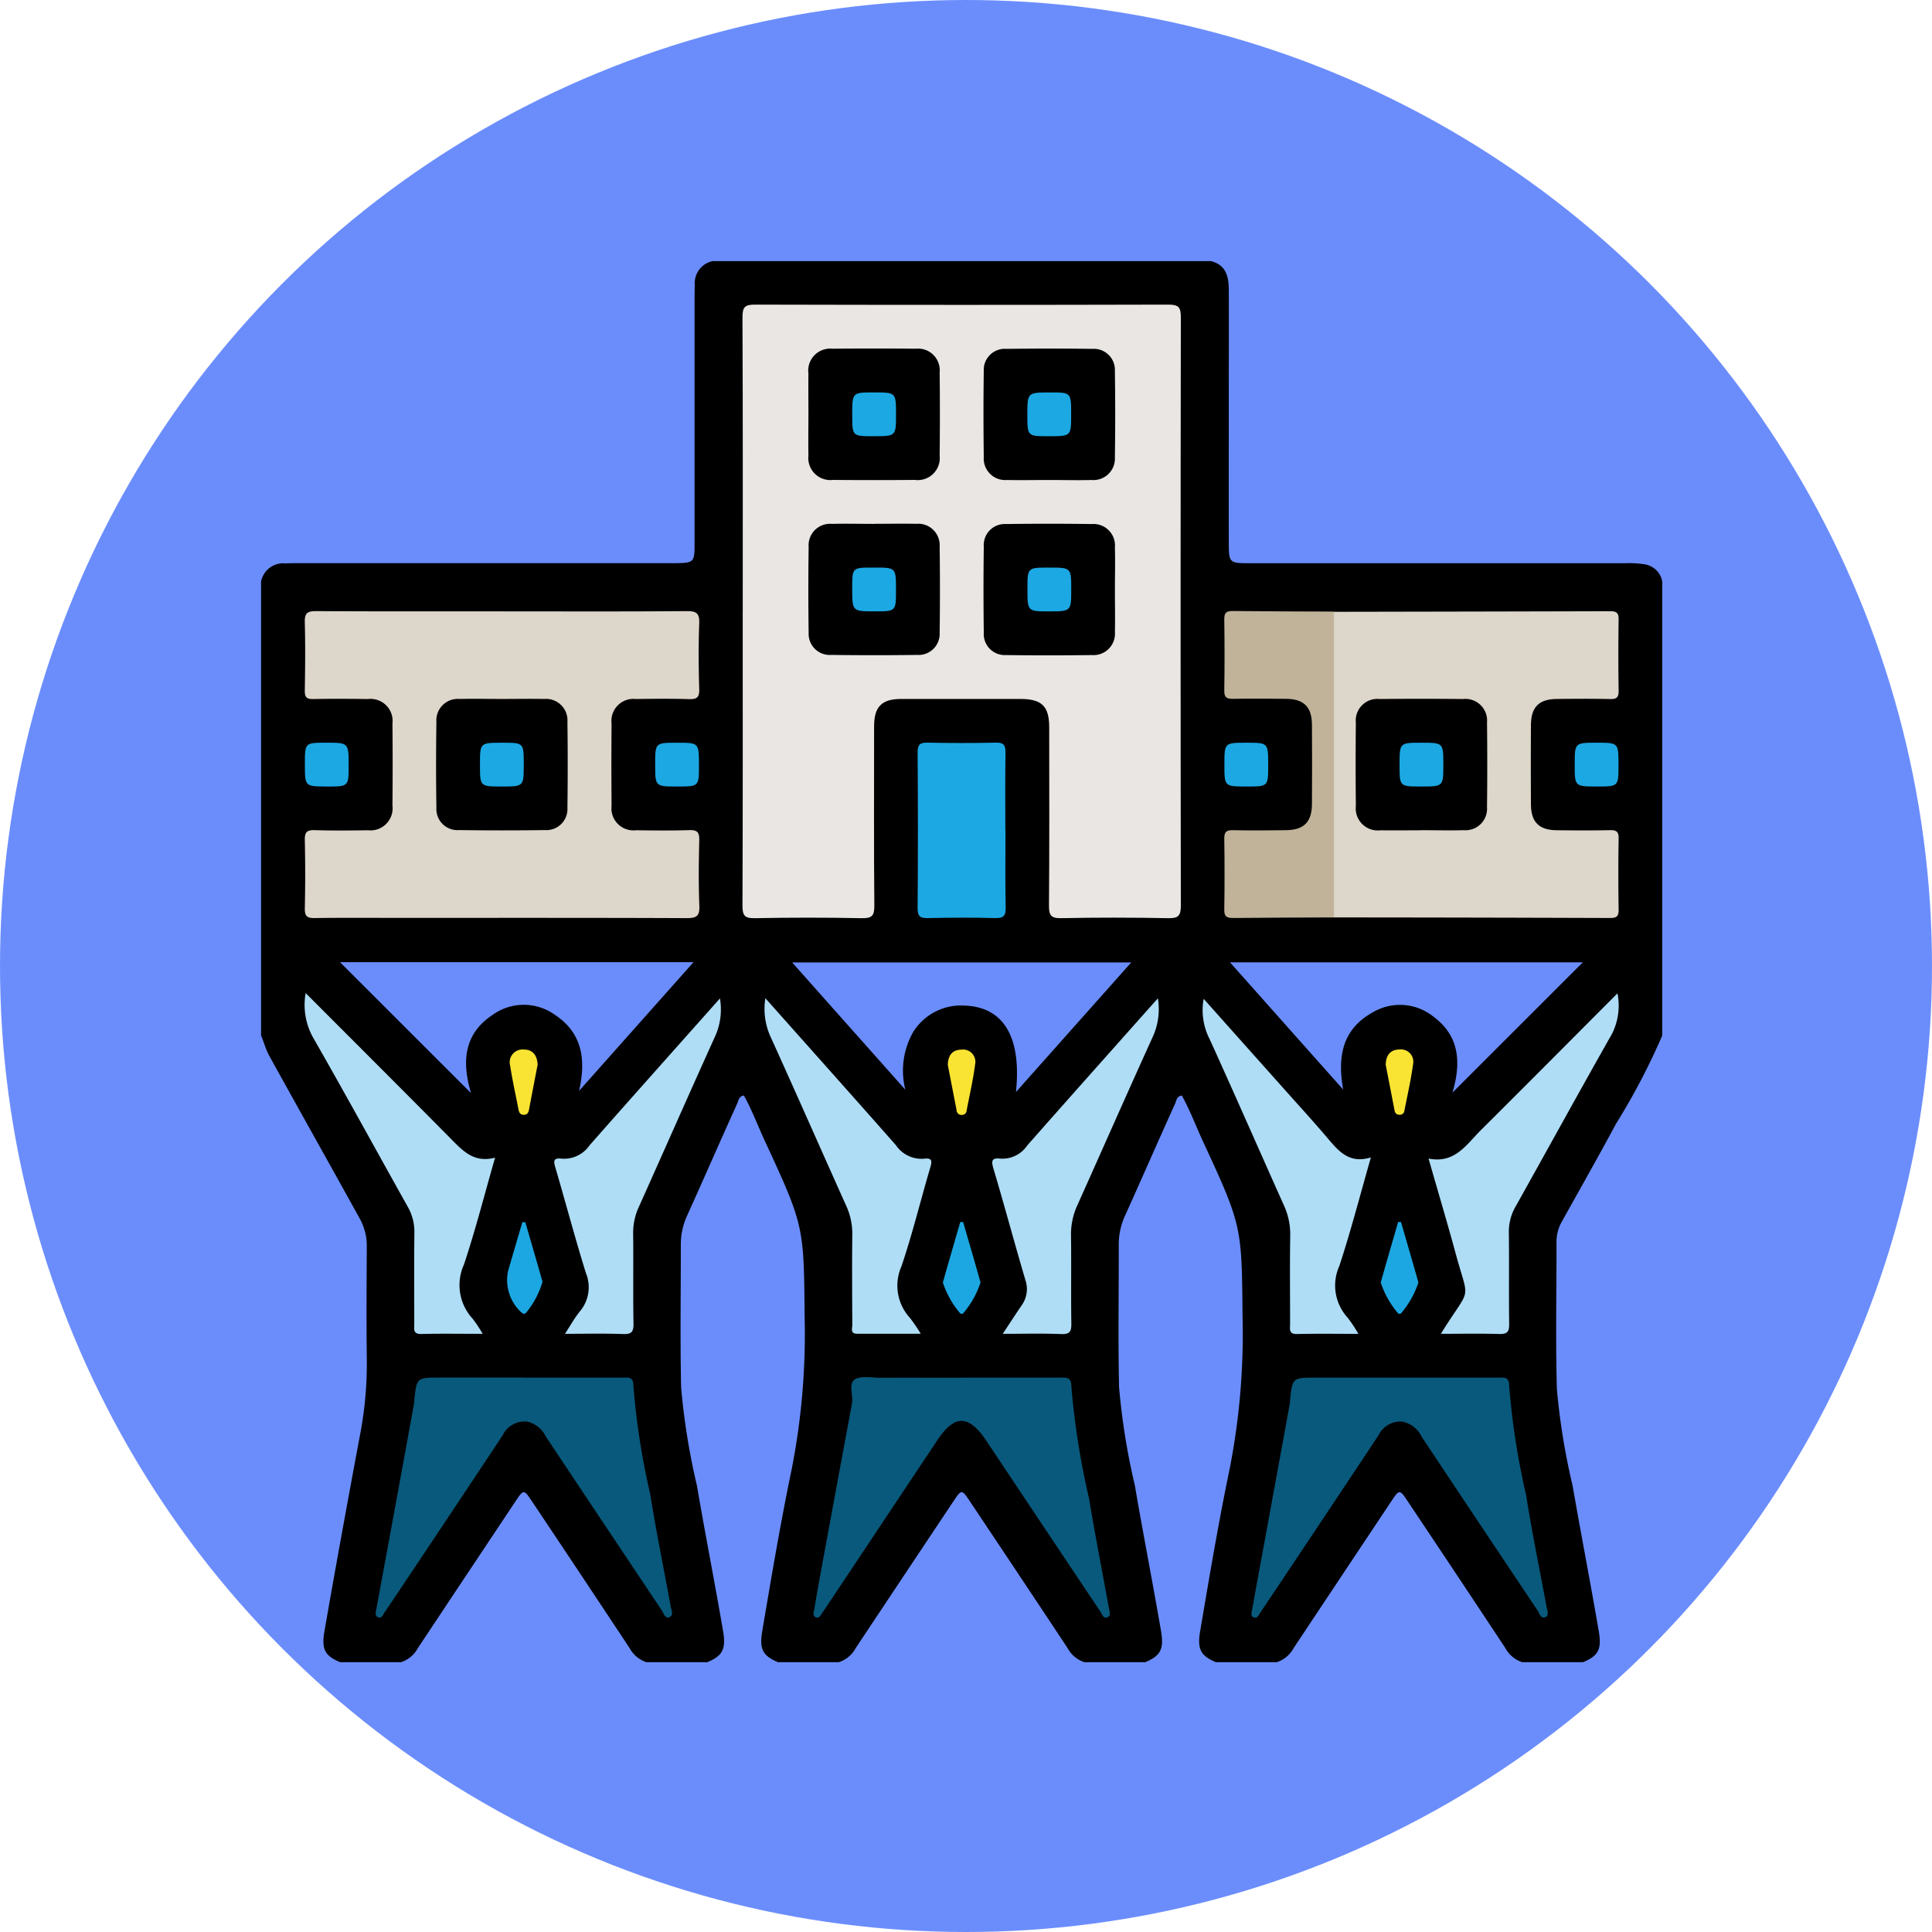 <svg xmlns="http://www.w3.org/2000/svg" xmlns:xlink="http://www.w3.org/1999/xlink" width="111" height="111" viewBox="0 0 111 111">
  <defs>
    <clipPath id="clip-path">
      <rect id="Rectángulo_339001" data-name="Rectángulo 339001" width="80.504" height="80.5" fill="none"/>
    </clipPath>
  </defs>
  <g id="Grupo_984153" data-name="Grupo 984153" transform="translate(-8145 7491)">
    <circle id="Elipse_4906" data-name="Elipse 4906" cx="55.5" cy="55.5" r="55.5" transform="translate(8145 -7491)" fill="#6b8dfc"/>
    <g id="Grupo_984152" data-name="Grupo 984152" transform="translate(8160 -7476)">
      <g id="Grupo_984151" data-name="Grupo 984151" clip-path="url(#clip-path)">
        <path id="Trazado_212486" data-name="Trazado 212486" d="M79.579,17.435a6.023,6.023,0,0,0-1.253-.076q-10.809,0-21.617,0c-1.059,0-1.107-.051-1.11-1.109-.005-2.882,0-5.764,0-8.647,0-1.991.007-3.982,0-5.974C55.589.87,55.431.208,54.56,0H25.943a1.3,1.3,0,0,0-1.024,1.391c-.016.34-.013.681-.014,1.021q0,6.956,0,13.913c0,.961-.067,1.014-1.03,1.03-.236,0-.471,0-.707,0H2.413c-.34,0-.681,0-1.022.013A1.3,1.3,0,0,0,0,18.4V44.5c.168.379.262.782.467,1.154,1.721,3.115,3.466,6.218,5.188,9.333a3.235,3.235,0,0,1,.419,1.643c-.013,2.147-.026,4.293,0,6.439a21.64,21.64,0,0,1-.374,4.29c-.707,3.782-1.4,7.566-2.059,11.357-.181,1.05.028,1.422.917,1.789H8.019a1.691,1.691,0,0,0,.99-.818q2.8-4.214,5.6-8.418c.478-.715.485-.715.963,0q2.809,4.2,5.6,8.418a1.693,1.693,0,0,0,.99.818h3.459c.885-.365,1.1-.744.923-1.789-.476-2.787-1.026-5.562-1.5-8.35a39.254,39.254,0,0,1-.911-5.654c-.062-2.722-.014-5.446-.018-8.17a3.97,3.97,0,0,1,.351-1.676c.973-2.146,1.911-4.308,2.885-6.453.08-.176.086-.423.386-.472.473.839.806,1.748,1.211,2.622,2.271,4.9,2.231,4.9,2.282,10.143a40.234,40.234,0,0,1-.736,8.66c-.646,3.1-1.172,6.227-1.7,9.35-.179,1.045.038,1.424.922,1.789h3.459a1.69,1.69,0,0,0,.989-.818q2.8-4.214,5.605-8.418c.478-.715.485-.715.962,0q2.809,4.2,5.605,8.418a1.692,1.692,0,0,0,.989.818h3.459c.885-.365,1.1-.744.922-1.789-.476-2.787-1.026-5.562-1.5-8.35a39.317,39.317,0,0,1-.911-5.654c-.062-2.722-.013-5.446-.018-8.17a3.969,3.969,0,0,1,.35-1.676c.973-2.146,1.911-4.308,2.885-6.453.08-.176.086-.423.386-.472.472.839.806,1.748,1.21,2.622,2.271,4.9,2.231,4.905,2.282,10.143a40.235,40.235,0,0,1-.737,8.66c-.645,3.1-1.171,6.227-1.7,9.35-.178,1.045.038,1.424.923,1.789h3.459a1.693,1.693,0,0,0,.99-.818q2.8-4.214,5.6-8.418c.478-.715.485-.715.963,0q2.809,4.2,5.6,8.418a1.691,1.691,0,0,0,.99.818h3.459c.889-.367,1.1-.739.917-1.789-.475-2.786-1.018-5.561-1.5-8.346a39.113,39.113,0,0,1-.907-5.573c-.074-2.773-.019-5.549-.02-8.324a2.388,2.388,0,0,1,.263-1.21c1.058-1.9,2.13-3.786,3.157-5.7A38.529,38.529,0,0,0,80.5,44.5V18.4a1.212,1.212,0,0,0-.924-.961M18.271,47.672c.4-1.773.2-3.305-1.377-4.358a3.068,3.068,0,0,0-3.617.011c-1.7,1.141-1.71,2.794-1.219,4.474L4.535,40.281H24.843l-6.572,7.392m25.1.067c.33-3.186-.724-4.9-2.983-4.967A3.233,3.233,0,0,0,37.461,44.3a4.493,4.493,0,0,0-.448,3.306l-6.5-7.309H49.992L43.37,47.74m25.081.034c.465-1.6.483-3.2-1.1-4.367a3.065,3.065,0,0,0-3.476-.247c-1.772.976-2.036,2.568-1.707,4.437l-6.5-7.306H75.936l-7.485,7.482"/>
        <path id="Trazado_212487" data-name="Trazado 212487" d="M61.138,23.145c0-5.633.011-11.266-.016-16.9,0-.6.157-.719.732-.718q11.869.031,23.738,0c.6,0,.717.161.716.733q-.027,16.9,0,33.8c0,.6-.159.728-.733.718-2.043-.038-4.088-.043-6.13,0-.612.014-.717-.174-.713-.739.028-3.406.015-6.812.013-10.218,0-1.223-.421-1.636-1.658-1.638q-3.419,0-6.839,0c-1.125,0-1.562.441-1.563,1.572,0,3.432-.018,6.864.014,10.3.005.592-.143.735-.728.724q-3.065-.06-6.131,0c-.6.013-.72-.157-.718-.733.023-5.633.014-11.266.014-16.9" transform="translate(-33.465 -3.026)" fill="#e9e6e3"/>
        <path id="Trazado_212488" data-name="Trazado 212488" d="M16.946,44.457c3.51,0,7.02.016,10.529-.015.591-.005.748.142.725.729-.049,1.255-.036,2.514,0,3.771.011.456-.138.569-.572.557-1.02-.03-2.043-.021-3.064-.006a1.264,1.264,0,0,0-1.4,1.414q-.021,2.357,0,4.715a1.266,1.266,0,0,0,1.407,1.41c1.021.015,2.043.025,3.064-.006.443-.014.577.115.567.563-.029,1.256-.047,2.515.005,3.771.025.6-.151.724-.731.722-5.5-.024-11-.014-16.5-.014-1.624,0-3.248-.015-4.872.01-.444.007-.574-.12-.564-.565q.043-1.964,0-3.928c-.01-.454.134-.571.571-.558,1.021.03,2.043.022,3.064.006a1.269,1.269,0,0,0,1.4-1.416q.022-2.357,0-4.714a1.266,1.266,0,0,0-1.409-1.409c-1.048-.015-2.1-.019-3.143,0-.377.009-.49-.106-.484-.484.021-1.309.035-2.62,0-3.928-.016-.525.148-.642.651-.639,3.588.021,7.177.011,10.765.011" transform="translate(-3.027 -24.332)" fill="#ddd6cb"/>
        <path id="Trazado_212489" data-name="Trazado 212489" d="M135.908,44.492q7.935-.013,15.87-.033c.375,0,.491.1.485.482q-.031,2.042,0,4.085c.006.384-.118.487-.489.479-1.021-.023-2.043-.015-3.064-.005s-1.478.464-1.485,1.492q-.014,2.278,0,4.557c.006,1.026.462,1.483,1.485,1.493s2.043.017,3.064-.005c.371-.009.495.1.489.479q-.033,2.042,0,4.086c.006.379-.109.483-.485.482q-7.935-.029-15.87-.033a1.332,1.332,0,0,1-.257-1.037q-.01-7.742,0-15.484a1.332,1.332,0,0,1,.257-1.037" transform="translate(-74.267 -24.342)" fill="#ddd6cb"/>
        <path id="Trazado_212490" data-name="Trazado 212490" d="M134.331,141.764q2.789,0,5.577,0c.306,0,.634-.074.639.435a43.543,43.543,0,0,0,.981,6.336c.337,2.138.778,4.261,1.17,6.391.037.2.15.491-.034.585-.3.153-.37-.2-.486-.376q-3.341-4.989-6.665-9.989a1.528,1.528,0,0,0-1.143-.858,1.412,1.412,0,0,0-1.333.8q-3.231,4.871-6.484,9.73l-.306.456c-.086.128-.157.319-.336.275-.26-.065-.152-.306-.125-.461.215-1.234.448-2.465.674-3.7q.741-4.043,1.481-8.087c.01-.051.011-.1.016-.156.131-1.38.131-1.38,1.5-1.38h4.87" transform="translate(-68.844 -77.615)" fill="#09597c"/>
        <path id="Trazado_212491" data-name="Trazado 212491" d="M78.675,141.73q2.828,0,5.656,0c.323,0,.614-.038.623.457a44.957,44.957,0,0,0,1.02,6.487c.348,2.111.765,4.21,1.144,6.317.03.168.125.414-.065.5-.267.119-.334-.178-.44-.337q-3.273-4.892-6.537-9.791c-1.012-1.517-1.825-1.527-2.82-.033l-6.394,9.6q-.109.163-.222.324c-.088.123-.16.319-.344.253-.236-.085-.133-.315-.107-.475.154-.927.323-1.851.493-2.775q.823-4.466,1.651-8.931c.01-.051.014-.1.023-.155.074-.456-.214-1.1.156-1.332s.957-.1,1.45-.1c1.571-.008,3.142,0,4.713,0" transform="translate(-38.405 -77.581)" fill="#09597c"/>
        <path id="Trazado_212492" data-name="Trazado 212492" d="M23.058,141.764q2.828,0,5.656,0c.3,0,.638-.077.641.433a42.172,42.172,0,0,0,.968,6.258c.342,2.165.789,4.312,1.179,6.469.038.206.2.511-.1.609-.234.077-.308-.233-.417-.4q-3.337-4.991-6.663-9.989a1.564,1.564,0,0,0-1.064-.852,1.4,1.4,0,0,0-1.412.786q-3.23,4.873-6.484,9.73c-.087.131-.171.264-.265.389-.117.154-.183.454-.446.317-.168-.088-.081-.337-.05-.51.218-1.207.444-2.413.666-3.619q.742-4.043,1.481-8.087c.01-.051.011-.1.016-.156.132-1.381.132-1.381,1.5-1.381h4.792" transform="translate(-7.966 -77.615)" fill="#09597c"/>
        <path id="Trazado_212493" data-name="Trazado 212493" d="M128.6,44.493V62.052c-1.936.008-3.872.009-5.809.032-.367,0-.5-.094-.494-.48q.031-2.041,0-4.082c-.005-.381.119-.491.491-.483,1.02.022,2.041.015,3.062,0s1.477-.468,1.484-1.5q.015-2.276,0-4.553c-.007-1.029-.462-1.483-1.484-1.494s-2.042-.017-3.062,0c-.372.008-.5-.1-.491-.483q.031-2.041,0-4.083c-.006-.386.127-.484.494-.479,1.936.023,3.872.024,5.809.032" transform="translate(-66.958 -24.342)" fill="#c0b39a"/>
        <path id="Trazado_212494" data-name="Trazado 212494" d="M5.617,92.959c2.849,2.856,5.612,5.611,8.356,8.385.678.686,1.319,1.378,2.519,1.063-.613,2.134-1.128,4.157-1.785,6.133a2.85,2.85,0,0,0,.49,3.114,7.394,7.394,0,0,1,.58.875c-1.25,0-2.389-.019-3.528.009-.482.011-.4-.288-.4-.564,0-1.756-.014-3.511.007-5.267a2.872,2.872,0,0,0-.389-1.491c-1.8-3.217-3.567-6.454-5.4-9.654a3.85,3.85,0,0,1-.459-2.6" transform="translate(-3.048 -50.896)" fill="#afddf6"/>
        <path id="Trazado_212495" data-name="Trazado 212495" d="M148.943,112.54c.134-.216.2-.323.265-.428,1.48-2.3,1.327-1.447.59-4.161-.486-1.789-1.017-3.564-1.566-5.481,1.506.31,2.175-.8,3-1.625,2.6-2.585,5.181-5.185,7.856-7.866a3.621,3.621,0,0,1-.311,2.319c-1.872,3.3-3.691,6.622-5.543,9.93a2.87,2.87,0,0,0-.387,1.491c.021,1.755-.007,3.51.018,5.266.006.444-.118.577-.564.565-1.073-.032-2.147-.01-3.36-.01" transform="translate(-81.158 -50.908)" fill="#afddf6"/>
        <path id="Trazado_212496" data-name="Trazado 212496" d="M46.743,93.618a3.763,3.763,0,0,1-.282,2.187c-1.476,3.257-2.915,6.531-4.379,9.793a3.508,3.508,0,0,0-.326,1.512c.02,1.728-.011,3.456.019,5.183.009.481-.11.627-.6.608-1.067-.041-2.135-.013-3.336-.013.326-.5.56-.928.865-1.3a2.144,2.144,0,0,0,.337-2.193c-.62-1.993-1.154-4.014-1.742-6.018-.107-.364-.175-.615.344-.552a1.782,1.782,0,0,0,1.614-.773c2.454-2.787,4.928-5.557,7.487-8.435" transform="translate(-20.379 -51.256)" fill="#afddf6"/>
        <path id="Trazado_212497" data-name="Trazado 212497" d="M63.988,93.6c2.566,2.886,5.041,5.656,7.5,8.444a1.776,1.776,0,0,0,1.613.773c.522-.064.449.19.343.552-.553,1.879-1.016,3.787-1.645,5.639a2.741,2.741,0,0,0,.5,2.965,9.253,9.253,0,0,1,.61.9H69.253c-.408,0-.273-.313-.274-.513-.009-1.728-.021-3.457,0-5.184a3.834,3.834,0,0,0-.355-1.664c-1.455-3.239-2.883-6.49-4.352-9.723a3.879,3.879,0,0,1-.288-2.195" transform="translate(-35.011 -51.245)" fill="#afddf6"/>
        <path id="Trazado_212498" data-name="Trazado 212498" d="M102.355,93.608a3.821,3.821,0,0,1-.28,2.181c-1.468,3.232-2.9,6.482-4.352,9.72a3.987,3.987,0,0,0-.359,1.742c.024,1.675-.008,3.351.019,5.026.007.458-.075.643-.589.621-1.068-.045-2.14-.014-3.353-.014.4-.6.729-1.115,1.077-1.62a1.61,1.61,0,0,0,.223-1.48c-.63-2.128-1.2-4.272-1.836-6.4-.139-.469-.073-.622.412-.565a1.724,1.724,0,0,0,1.538-.764c2.458-2.787,4.933-5.56,7.5-8.448" transform="translate(-50.831 -51.251)" fill="#afddf6"/>
        <path id="Trazado_212499" data-name="Trazado 212499" d="M119.6,93.663c1.61,1.807,3.154,3.538,4.7,5.27.784.88,1.58,1.748,2.344,2.645.658.771,1.267,1.6,2.568,1.2-.626,2.182-1.153,4.231-1.813,6.236a2.731,2.731,0,0,0,.475,2.968,7.993,7.993,0,0,1,.618.934c-1.253,0-2.393-.018-3.532.009-.486.011-.39-.3-.391-.567,0-1.7-.019-3.4.008-5.106a3.987,3.987,0,0,0-.372-1.739c-1.42-3.169-2.812-6.35-4.249-9.511a3.64,3.64,0,0,1-.353-2.336" transform="translate(-65.449 -51.281)" fill="#afddf6"/>
        <path id="Trazado_212500" data-name="Trazado 212500" d="M88.415,66.2c0,1.467-.019,2.935.011,4.4.01.478-.112.63-.607.616-1.283-.036-2.568-.026-3.852,0-.413.007-.6-.065-.6-.544q.032-4.48,0-8.961c0-.44.111-.586.565-.575q1.965.044,3.93,0c.467-.011.56.162.554.586-.022,1.493-.009,2.987-.009,4.481" transform="translate(-45.647 -33.469)" fill="#1ca8e3"/>
        <path id="Trazado_212501" data-name="Trazado 212501" d="M143.325,122.005c.334,1.158.674,2.315,1,3.475a5.256,5.256,0,0,1-1.01,1.788.267.267,0,0,1-.145,0,5.212,5.212,0,0,1-1.009-1.788c.325-1.16.665-2.316,1-3.474h.165" transform="translate(-77.833 -66.798)" fill="#1ca7e2"/>
        <path id="Trazado_212502" data-name="Trazado 212502" d="M87.727,122.006c.334,1.158.674,2.314,1,3.475a5.264,5.264,0,0,1-1.01,1.788.267.267,0,0,1-.145,0,5.211,5.211,0,0,1-1.009-1.788c.325-1.16.665-2.316,1-3.473h.165" transform="translate(-47.392 -66.798)" fill="#1ca7e2"/>
        <path id="Trazado_212503" data-name="Trazado 212503" d="M32.27,122.028c.33,1.14.665,2.279.986,3.422a4.9,4.9,0,0,1-.965,1.808c-.12.072-.176.013-.26-.055a2.525,2.525,0,0,1-.757-2.347c.272-.943.549-1.884.824-2.825l.171,0" transform="translate(-17.089 -66.811)" fill="#1ca7e2"/>
        <path id="Trazado_212504" data-name="Trazado 212504" d="M6.815,63.67c-1.255,0-1.255,0-1.255-1.281,0-1.235,0-1.235,1.221-1.235,1.294,0,1.294,0,1.294,1.319,0,1.2,0,1.2-1.261,1.2" transform="translate(-3.044 -33.483)" fill="#1ca8e3"/>
        <path id="Trazado_212505" data-name="Trazado 212505" d="M169.308,62.444c0,1.226,0,1.226-1.23,1.226-1.286,0-1.286,0-1.286-1.25,0-1.266,0-1.266,1.27-1.266,1.246,0,1.246,0,1.246,1.289" transform="translate(-91.32 -33.483)" fill="#1ca8e3"/>
        <path id="Trazado_212506" data-name="Trazado 212506" d="M124.83,62.451c0,1.219,0,1.219-1.238,1.219-1.278,0-1.278,0-1.278-1.257s0-1.259,1.277-1.259c1.239,0,1.239,0,1.239,1.3" transform="translate(-66.968 -33.482)" fill="#1ca8e3"/>
        <path id="Trazado_212507" data-name="Trazado 212507" d="M52.553,62.455c0,1.216,0,1.216-1.241,1.216-1.275,0-1.275,0-1.275-1.261s0-1.254,1.281-1.254c1.235,0,1.235,0,1.235,1.3" transform="translate(-27.396 -33.483)" fill="#1ca8e3"/>
        <path id="Trazado_212508" data-name="Trazado 212508" d="M87.2,101.017c0-.544.241-.891.77-.9a.707.707,0,0,1,.8.833c-.117.9-.323,1.786-.492,2.678a.26.26,0,0,1-.259.238.279.279,0,0,1-.315-.267c-.167-.867-.337-1.732-.5-2.578" transform="translate(-47.744 -54.811)" fill="#f9e433"/>
        <path id="Trazado_212509" data-name="Trazado 212509" d="M33.2,100.97q-.254,1.3-.5,2.6c-.033.171-.1.291-.3.291s-.264-.119-.3-.29c-.161-.841-.351-1.678-.48-2.524a.736.736,0,0,1,.775-.935c.524-.006.776.341.8.857" transform="translate(-17.308 -54.813)" fill="#f9e433"/>
        <path id="Trazado_212510" data-name="Trazado 212510" d="M142.795,101c.006-.544.256-.886.785-.891a.71.71,0,0,1,.787.847c-.122.9-.326,1.786-.5,2.678a.256.256,0,0,1-.27.225c-.194.007-.272-.108-.3-.28-.167-.866-.336-1.732-.5-2.579" transform="translate(-78.181 -54.812)" fill="#f9e433"/>
        <path id="Trazado_212511" data-name="Trazado 212511" d="M69.492,14.818c0-.758-.01-1.517,0-2.275a1.263,1.263,0,0,1,1.383-1.429q2.392-.024,4.785,0a1.246,1.246,0,0,1,1.371,1.361q.027,2.392,0,4.785a1.265,1.265,0,0,1-1.422,1.392q-2.353.02-4.706,0a1.268,1.268,0,0,1-1.411-1.4c-.015-.81,0-1.621,0-2.431" transform="translate(-38.045 -6.079)"/>
        <path id="Trazado_212512" data-name="Trazado 212512" d="M95.5,18.655c-.81,0-1.622.017-2.432,0a1.234,1.234,0,0,1-1.331-1.32c-.02-1.647-.023-3.295,0-4.941a1.208,1.208,0,0,1,1.3-1.272q2.471-.033,4.942,0a1.211,1.211,0,0,1,1.291,1.277q.037,2.471,0,4.942a1.235,1.235,0,0,1-1.338,1.314c-.81.021-1.621,0-2.432,0" transform="translate(-50.216 -6.078)"/>
        <path id="Trazado_212513" data-name="Trazado 212513" d="M73.258,33.352c.81,0,1.621-.016,2.432,0a1.232,1.232,0,0,1,1.336,1.314q.033,2.471,0,4.941a1.213,1.213,0,0,1-1.293,1.277q-2.471.033-4.942,0A1.212,1.212,0,0,1,69.5,39.615q-.036-2.471,0-4.941a1.23,1.23,0,0,1,1.332-1.318c.81-.021,1.621,0,2.432,0" transform="translate(-38.04 -18.257)"/>
        <path id="Trazado_212514" data-name="Trazado 212514" d="M99.272,37.2c0,.784.016,1.569,0,2.353a1.235,1.235,0,0,1-1.317,1.336q-2.471.032-4.942,0a1.21,1.21,0,0,1-1.275-1.293q-.033-2.471,0-4.941a1.208,1.208,0,0,1,1.274-1.294c1.647-.024,3.295-.022,4.942,0a1.234,1.234,0,0,1,1.318,1.333c.021.836,0,1.673,0,2.51" transform="translate(-50.216 -18.253)"/>
        <path id="Trazado_212515" data-name="Trazado 212515" d="M26,55.59c.81,0,1.621-.016,2.431,0a1.233,1.233,0,0,1,1.336,1.316q.032,2.47,0,4.941a1.212,1.212,0,0,1-1.294,1.276q-2.471.034-4.941,0a1.21,1.21,0,0,1-1.293-1.275q-.037-2.47,0-4.941a1.231,1.231,0,0,1,1.333-1.317c.81-.021,1.621,0,2.431,0" transform="translate(-12.166 -30.432)"/>
        <path id="Trazado_212516" data-name="Trazado 212516" d="M142.681,63.133c-.758,0-1.517.011-2.275,0a1.267,1.267,0,0,1-1.417-1.4q-.023-2.393,0-4.784a1.243,1.243,0,0,1,1.373-1.358q2.392-.024,4.785,0a1.246,1.246,0,0,1,1.378,1.354q.028,2.431,0,4.862a1.237,1.237,0,0,1-1.333,1.32c-.836.021-1.673,0-2.51,0" transform="translate(-76.091 -30.43)"/>
        <path id="Trazado_212517" data-name="Trazado 212517" d="M76.276,19.194c-1.219,0-1.219,0-1.219-1.238,0-1.278,0-1.278,1.257-1.278s1.259,0,1.259,1.277c0,1.238,0,1.238-1.3,1.238" transform="translate(-41.094 -9.132)" fill="#1ca8e3"/>
        <path id="Trazado_212518" data-name="Trazado 212518" d="M99.811,17.945c0,1.25,0,1.25-1.286,1.25-1.23,0-1.23,0-1.23-1.226,0-1.289,0-1.289,1.325-1.289,1.191,0,1.191,0,1.191,1.266" transform="translate(-53.27 -9.132)" fill="#1ca8e3"/>
        <path id="Trazado_212519" data-name="Trazado 212519" d="M77.572,40.2c0,1.232,0,1.232-1.225,1.232-1.291,0-1.291,0-1.291-1.324,0-1.192,0-1.192,1.186-1.192h.079c1.251,0,1.251,0,1.251,1.284" transform="translate(-41.094 -21.307)" fill="#1ca8e3"/>
        <path id="Trazado_212520" data-name="Trazado 212520" d="M97.3,40.142c0-1.225,0-1.225,1.231-1.225,1.285,0,1.285,0,1.285,1.251s0,1.265-1.271,1.265c-1.245,0-1.245,0-1.245-1.291" transform="translate(-53.27 -21.307)" fill="#1ca8e3"/>
        <path id="Trazado_212521" data-name="Trazado 212521" d="M29.1,61.154c1.212,0,1.212,0,1.212,1.245,0,1.271,0,1.271-1.264,1.271s-1.252,0-1.252-1.284c0-1.232,0-1.232,1.3-1.232" transform="translate(-15.22 -33.482)" fill="#1ca8e3"/>
        <path id="Trazado_212522" data-name="Trazado 212522" d="M145.78,63.67c-1.227,0-1.227,0-1.227-1.23,0-1.285,0-1.285,1.25-1.285,1.266,0,1.266,0,1.266,1.269,0,1.246,0,1.246-1.289,1.246" transform="translate(-79.144 -33.483)" fill="#1ca8e3"/>
      </g>
    </g>
  </g>
</svg>
